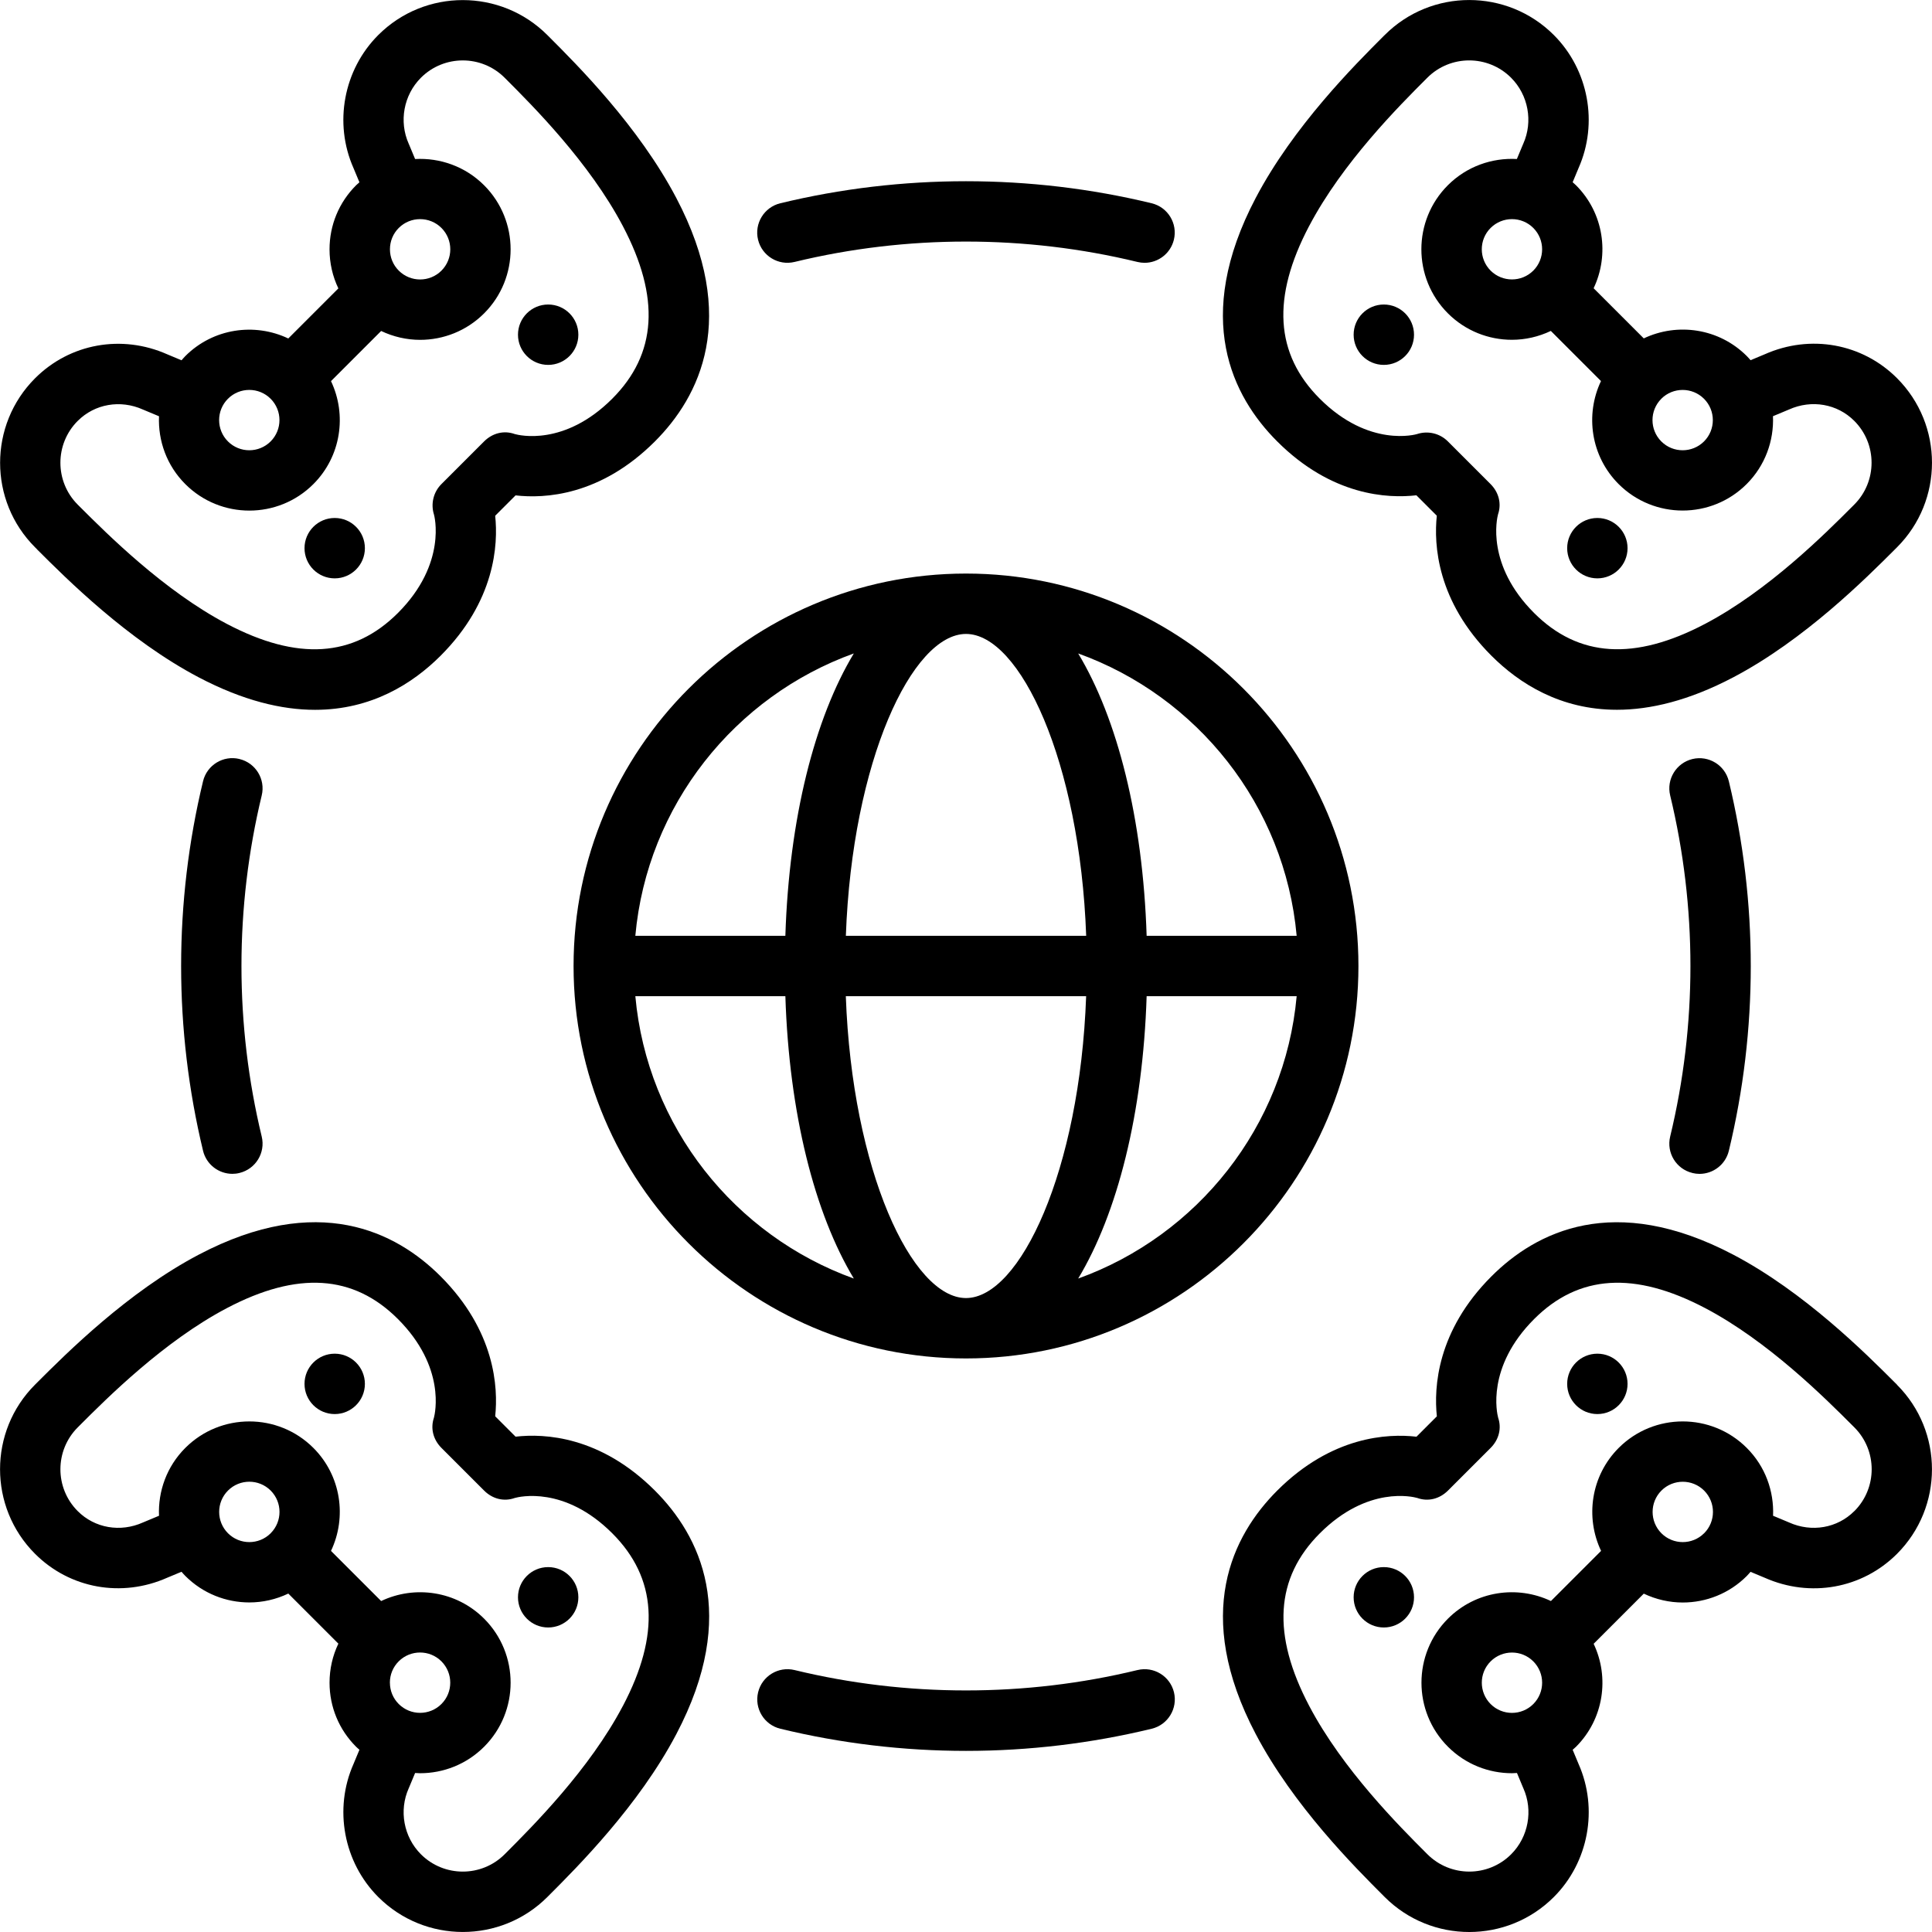 <?xml version="1.0" encoding="UTF-8"?>
<svg width="1200pt" height="1200pt" version="1.1" viewBox="0 0 1200 1200" xmlns="http://www.w3.org/2000/svg">
 <g>
  <path d="m1178.3 860.09-1.219-1.219c-18.281-18.281-56.344-56.344-100.52-79.57-74.086-38.953-122.55-14.18-150.19 13.453-33.914 33.914-35.812 69.047-33.914 86.953l-12.656 12.656c-17.883-2.062-52.664-0.352-86.531 33.492-27.75 27.773-52.594 76.547-13.289 151.24 23.414 44.508 61.336 82.43 79.594 100.69l0.492 0.492c14.484 14.484 33.492 21.727 52.523 21.727s38.039-7.242 52.523-21.727c21.562-21.562 27.727-54.727 15.375-82.617l-3.68-8.836c0.703-0.633 1.406-1.219 2.086-1.875 17.273-17.273 20.883-43.078 10.945-63.961l31.148-31.148c7.641 3.633 15.914 5.508 24.188 5.508 14.414 0 28.805-5.484 39.773-16.453 0.844-0.844 1.57-1.734 2.344-2.602l8.859 3.703c28.289 12.539 60.492 6.727 82.102-14.859 28.969-28.969 28.969-76.078 0.023-105zm-225.94 198.33c-7.312 7.312-19.219 7.312-26.508 0s-7.312-19.219 0-26.508c7.312-7.312 19.219-7.312 26.508 0 7.312 7.312 7.312 19.195 0 26.508zm106.08-106.08c-7.312 7.312-19.195 7.312-26.508 0-7.289-7.312-7.289-19.195 0-26.508 3.656-3.656 8.461-5.484 13.266-5.484s9.609 1.828 13.266 5.484c7.312 7.312 7.312 19.219 0 26.508zm93.305-13.758c-10.547 10.57-26.461 13.336-40.5 7.055-0.141-0.07-0.281-0.117-0.422-0.188l-9.539-3.984c0.633-15.188-4.758-30.586-16.336-42.141-21.938-21.938-57.609-21.938-79.547 0-17.273 17.273-20.883 43.078-10.945 63.961l-31.148 31.148c-20.906-9.938-46.688-6.328-63.961 10.945-21.938 21.938-21.938 57.609 0 79.547 10.969 10.969 25.359 16.453 39.773 16.453 1.031 0 2.062-0.094 3.094-0.141l3.773 9.047c0.07 0.141 0.117 0.281 0.188 0.422 6.188 13.828 3.141 30.305-7.57 41.016-14.344 14.344-37.664 14.344-52.031-0.023l-0.492-0.492c-16.922-16.922-52.125-52.125-72.891-91.594-23.344-44.367-21.188-79.477 6.609-107.27 29.719-29.719 57.961-22.664 60.469-21.938 6.82 2.461 13.922 0.562 19.078-4.57l26.508-26.508c5.062-5.062 6.961-12.047 4.664-18.797-0.68-2.531-7.5-31.383 22.383-61.266 27.609-27.609 62.367-29.836 106.22-6.773 39.141 20.578 74.461 55.898 91.453 72.891l1.195 1.195c14.344 14.344 14.344 37.664 0 52.008z"/>
  <path d="m320.23 892.34-12.656-12.656c1.898-17.906 0-53.016-33.914-86.953-27.633-27.633-76.102-52.383-150.19-13.453-44.18 23.227-82.219 61.289-100.52 79.57l-1.195 1.195c-28.969 28.969-28.969 76.078 0 105.05 21.586 21.586 53.789 27.422 82.102 14.859l8.883-3.703c0.773 0.867 1.523 1.781 2.367 2.602 10.969 10.969 25.359 16.453 39.773 16.453 8.297 0 16.57-1.875 24.188-5.508l31.102 31.102c-3.586 7.477-5.484 15.727-5.484 24.258 0 15.023 5.859 29.156 16.477 39.773 0.656 0.656 1.383 1.242 2.086 1.875l-3.68 8.836c-12.352 27.867-6.188 61.055 15.375 82.617 14.484 14.484 33.492 21.727 52.523 21.727s38.039-7.242 52.523-21.727l0.516-0.516c18.234-18.234 56.156-56.156 79.57-100.64 39.328-74.719 14.484-123.49-13.289-151.27-33.867-33.867-68.648-35.555-86.531-33.492zm-152.11 60c-7.312 7.312-19.195 7.312-26.508 0s-7.312-19.219 0-26.531 19.195-7.312 26.508 0 7.312 19.219 0 26.508zm74.039 92.812c0-5.016 1.945-9.727 5.484-13.266 3.656-3.656 8.461-5.484 13.266-5.484s9.609 1.828 13.266 5.484c7.312 7.312 7.312 19.219 0 26.508-7.312 7.312-19.195 7.312-26.508 0-3.539-3.539-5.484-8.25-5.484-13.266zm144.7 14.461c-20.766 39.469-55.992 74.672-72.891 91.594l-0.516 0.516c-14.344 14.344-37.664 14.344-52.008 0-10.711-10.711-13.758-27.188-7.57-41.016 0.07-0.141 0.117-0.281 0.188-0.422l3.773-9.047c1.031 0.047 2.062 0.141 3.094 0.141 14.414 0 28.805-5.484 39.773-16.453 21.938-21.938 21.938-57.609 0-79.547-17.273-17.273-43.078-20.883-63.961-10.945l-31.148-31.148c9.938-20.906 6.328-46.688-10.945-63.961-21.938-21.938-57.609-21.938-79.547 0-11.578 11.578-16.969 26.953-16.336 42.141l-9.539 3.984c-0.141 0.07-0.281 0.117-0.445 0.188-14.039 6.281-29.93 3.516-40.5-7.055-14.344-14.344-14.344-37.664 0.023-52.031l1.172-1.172c16.969-16.992 52.312-52.312 91.453-72.891 43.852-23.062 78.609-20.836 106.22 6.773 29.883 29.883 23.039 58.734 22.383 61.266-2.297 6.75-0.398 13.734 4.664 18.797l26.508 26.508c5.133 5.133 12.234 7.031 19.078 4.57 2.531-0.703 30.773-7.758 60.492 21.938 27.797 27.797 29.977 62.883 6.609 107.27z"/>
  <path d="m600 356.25c-134.41 0-243.75 109.34-243.75 243.75s109.34 243.75 243.75 243.75 243.75-109.34 243.75-243.75-109.34-243.75-243.75-243.75zm0 37.5c33.492 0 70.734 78.984 74.648 187.5h-149.27c3.914-108.52 41.133-187.5 74.648-187.5zm-69.68 12.117c-24.328 40.383-40.195 102.47-42.516 175.38h-93.188c7.336-81.07 61.805-148.76 135.7-175.38zm-135.7 212.88h93.188c2.32 72.891 18.188 135 42.516 175.38-73.898-26.602-128.37-94.289-135.7-175.38zm205.38 187.5c-33.492 0-70.734-78.984-74.648-187.5h149.27c-3.914 108.52-41.133 187.5-74.648 187.5zm69.68-12.117c24.328-40.383 40.195-102.47 42.516-175.38h93.188c-7.336 81.07-61.805 148.76-135.7 175.38zm42.516-212.88c-2.32-72.891-18.188-135-42.516-175.38 73.898 26.602 128.37 94.289 135.7 175.38z"/>
  <path d="m22.945 341.16c18.281 18.281 56.344 56.344 100.52 79.57 27.539 14.461 51.516 20.156 72.211 20.156 35.016 0 60.609-16.242 77.977-33.586 33.914-33.914 35.812-69.047 33.914-86.953l12.656-12.656c17.883 2.062 52.664 0.375 86.531-33.492 27.773-27.773 52.594-76.547 13.289-151.27-23.414-44.508-61.336-82.43-79.57-100.64l-0.516-0.516c-28.945-28.945-76.078-28.969-105.02 0-21.562 21.562-27.727 54.75-15.375 82.617l3.68 8.836c-0.703 0.633-1.406 1.219-2.086 1.875-10.617 10.617-16.477 24.75-16.477 39.773 0 8.531 1.898 16.781 5.484 24.258l-31.102 31.102c-20.906-9.938-46.688-6.352-63.961 10.945-0.844 0.844-1.57 1.734-2.344 2.602l-8.859-3.703c-28.312-12.562-60.492-6.727-82.102 14.859-28.969 28.969-28.969 76.078-0.023 105l1.219 1.219zm224.72-199.57c3.656-3.656 8.461-5.484 13.266-5.484 4.805 0 9.609 1.828 13.266 5.484 7.312 7.312 7.312 19.195 0 26.508s-19.195 7.312-26.508 0c-3.539-3.539-5.484-8.25-5.484-13.266s1.945-9.727 5.484-13.266zm-106.08 106.08c7.312-7.312 19.195-7.312 26.508 0s7.312 19.195 0 26.508-19.195 7.312-26.508 0-7.312-19.195 0-26.508zm-93.305 13.758c10.57-10.57 26.461-13.336 40.5-7.055 0.141 0.07 0.281 0.117 0.445 0.188l9.539 3.984c-0.633 15.188 4.758 30.586 16.336 42.141 10.969 10.969 25.359 16.453 39.773 16.453s28.805-5.484 39.773-16.453c17.273-17.273 20.883-43.078 10.945-63.961l31.148-31.148c7.641 3.633 15.914 5.508 24.188 5.508 14.414 0 28.805-5.484 39.773-16.453 21.938-21.938 21.938-57.609 0-79.547-11.742-11.742-27.445-17.156-42.867-16.312l-3.773-9.047c-0.07-0.141-0.117-0.281-0.188-0.422-6.188-13.828-3.141-30.305 7.57-41.016 14.344-14.344 37.664-14.344 52.008 0l0.516 0.516c16.922 16.922 52.125 52.125 72.891 91.594 23.367 44.391 21.188 79.477-6.609 107.27-29.719 29.719-57.961 22.664-60.492 21.938-6.82-2.461-13.922-0.562-19.078 4.57l-26.508 26.508c-4.945 4.945-6.727 12.234-4.617 18.914 0.094 0.305 8.438 30.305-22.406 61.148-27.609 27.609-62.367 29.836-106.22 6.773-39.141-20.578-74.461-55.922-91.453-72.891l-1.195-1.195c-14.344-14.344-14.344-37.664 0-52.008z"/>
  <path d="m879.77 307.66 12.656 12.656c-1.898 17.906 0 53.016 33.914 86.953 17.367 17.367 42.961 33.586 77.977 33.586 20.695 0 44.695-5.672 72.234-20.156 44.18-23.227 82.219-61.289 100.52-79.57l1.195-1.195c28.969-28.969 28.969-76.078 0-105.05-21.586-21.586-53.789-27.422-82.102-14.859l-8.859 3.703c-0.773-0.867-1.523-1.781-2.367-2.602-17.273-17.273-43.078-20.883-63.961-10.945l-31.148-31.148c9.938-20.906 6.328-46.688-10.945-63.961-0.656-0.656-1.383-1.242-2.086-1.875l3.68-8.836c12.352-27.867 6.188-61.055-15.375-82.617-28.969-28.969-76.078-28.969-105-0.023l-0.562 0.539c-18.234 18.234-56.156 56.156-79.57 100.64-39.328 74.719-14.484 123.49 13.289 151.24 33.867 33.867 68.648 35.555 86.531 33.492zm152.11-60c3.656-3.656 8.461-5.461 13.242-5.461s9.609 1.828 13.266 5.484c7.312 7.312 7.312 19.219 0 26.508-7.312 7.289-19.195 7.312-26.508 0s-7.312-19.195 0-26.508zm-79.523-79.57c-7.312 7.289-19.195 7.289-26.508 0-7.312-7.312-7.312-19.219 0-26.508 7.312-7.289 19.195-7.312 26.508 0s7.312 19.195 0 26.508zm-139.22-27.703c20.766-39.469 55.969-74.672 72.867-91.57l0.539-0.539c14.344-14.344 37.664-14.344 52.008 0 10.711 10.711 13.758 27.188 7.57 41.016-0.07 0.141-0.117 0.281-0.188 0.422l-3.773 9.047c-15.422-0.844-31.102 4.547-42.867 16.289-21.938 21.938-21.938 57.609 0 79.547 10.969 10.969 25.359 16.453 39.773 16.453 8.297 0 16.57-1.875 24.188-5.508l31.148 31.148c-9.938 20.906-6.328 46.688 10.945 63.961 10.969 10.969 25.359 16.453 39.773 16.453s28.805-5.484 39.773-16.453c11.555-11.578 16.969-26.953 16.336-42.141l9.539-3.984c0.141-0.07 0.281-0.117 0.445-0.188 14.039-6.281 29.93-3.516 40.5 7.055 14.344 14.344 14.344 37.664-0.023 52.031l-1.172 1.172c-16.969 16.992-52.312 52.312-91.453 72.891-43.852 23.062-78.609 20.859-106.22-6.773-29.883-29.883-23.062-58.734-22.383-61.266 2.297-6.75 0.398-13.734-4.664-18.797l-26.508-26.508c-5.016-5.016-12.445-6.773-19.195-4.523-0.281 0.094-29.648 8.742-60.352-21.984-27.797-27.797-29.977-62.883-6.609-107.27z"/>
  <path d="m706.5 1037.3c-69.492 16.875-143.48 16.875-212.98 0-10.055-2.438-20.203 3.727-22.641 13.805-2.438 10.055 3.727 20.203 13.805 22.641 37.641 9.141 76.453 13.758 115.34 13.758 38.883 0 77.695-4.641 115.34-13.758 10.055-2.438 16.242-12.586 13.805-22.641-2.438-10.055-12.586-16.242-22.641-13.805z"/>
  <path d="m148.73 471.42c-10.078-2.438-20.203 3.773-22.617 13.828-9.047 37.453-13.617 76.055-13.617 114.75s4.594 77.297 13.617 114.75c2.062 8.578 9.75 14.344 18.211 14.344 1.453 0 2.93-0.164 4.406-0.539 10.055-2.438 16.266-12.562 13.828-22.617-8.344-34.57-12.586-70.219-12.586-105.94s4.242-71.367 12.586-105.94c2.438-10.055-3.773-20.203-13.828-22.617z"/>
  <path d="m493.5 162.7c69.516-16.875 143.48-16.875 212.98 0 1.477 0.352 2.977 0.539 4.43 0.539 8.461 0 16.125-5.766 18.211-14.344 2.438-10.055-3.727-20.203-13.805-22.641-75.281-18.258-155.39-18.258-230.67 0-10.055 2.438-16.242 12.586-13.805 22.641 2.438 10.055 12.586 16.242 22.641 13.805z"/>
  <path d="m1051.2 728.58c1.477 0.352 2.953 0.539 4.406 0.539 8.461 0 16.148-5.766 18.211-14.344 9.047-37.453 13.617-76.055 13.617-114.75 0-38.695-4.594-77.297-13.617-114.75-2.438-10.055-12.562-16.242-22.617-13.828-10.055 2.438-16.266 12.562-13.828 22.617 8.344 34.57 12.586 70.219 12.586 105.94s-4.242 71.367-12.586 105.94c-2.438 10.055 3.75 20.203 13.828 22.617z"/>
  <path d="m1010.9 859.55c0 10.355-8.395 18.75-18.75 18.75s-18.75-8.395-18.75-18.75 8.395-18.75 18.75-18.75 18.75 8.395 18.75 18.75"/>
  <path d="m878.27 992.11c0 10.355-8.395 18.75-18.75 18.75-10.355 0-18.75-8.395-18.75-18.75s8.395-18.75 18.75-18.75c10.355 0 18.75 8.395 18.75 18.75"/>
  <path d="m226.64 859.55c0 10.355-8.395 18.75-18.75 18.75s-18.75-8.395-18.75-18.75 8.395-18.75 18.75-18.75 18.75 8.395 18.75 18.75"/>
  <path d="m359.23 992.11c0 10.355-8.395 18.75-18.75 18.75-10.355 0-18.75-8.395-18.75-18.75s8.395-18.75 18.75-18.75c10.355 0 18.75 8.395 18.75 18.75"/>
  <path d="m1010.9 340.48c0 10.355-8.395 18.75-18.75 18.75s-18.75-8.395-18.75-18.75c0-10.355 8.395-18.75 18.75-18.75s18.75 8.395 18.75 18.75"/>
  <path d="m878.27 207.89c0 10.355-8.395 18.75-18.75 18.75-10.355 0-18.75-8.395-18.75-18.75s8.395-18.75 18.75-18.75c10.355 0 18.75 8.395 18.75 18.75"/>
  <path d="m226.64 340.48c0 10.355-8.395 18.75-18.75 18.75s-18.75-8.395-18.75-18.75c0-10.355 8.395-18.75 18.75-18.75s18.75 8.395 18.75 18.75"/>
  <path d="m359.23 207.89c0 10.355-8.395 18.75-18.75 18.75-10.355 0-18.75-8.395-18.75-18.75s8.395-18.75 18.75-18.75c10.355 0 18.75 8.395 18.75 18.75"/>
 </g>
</svg>
